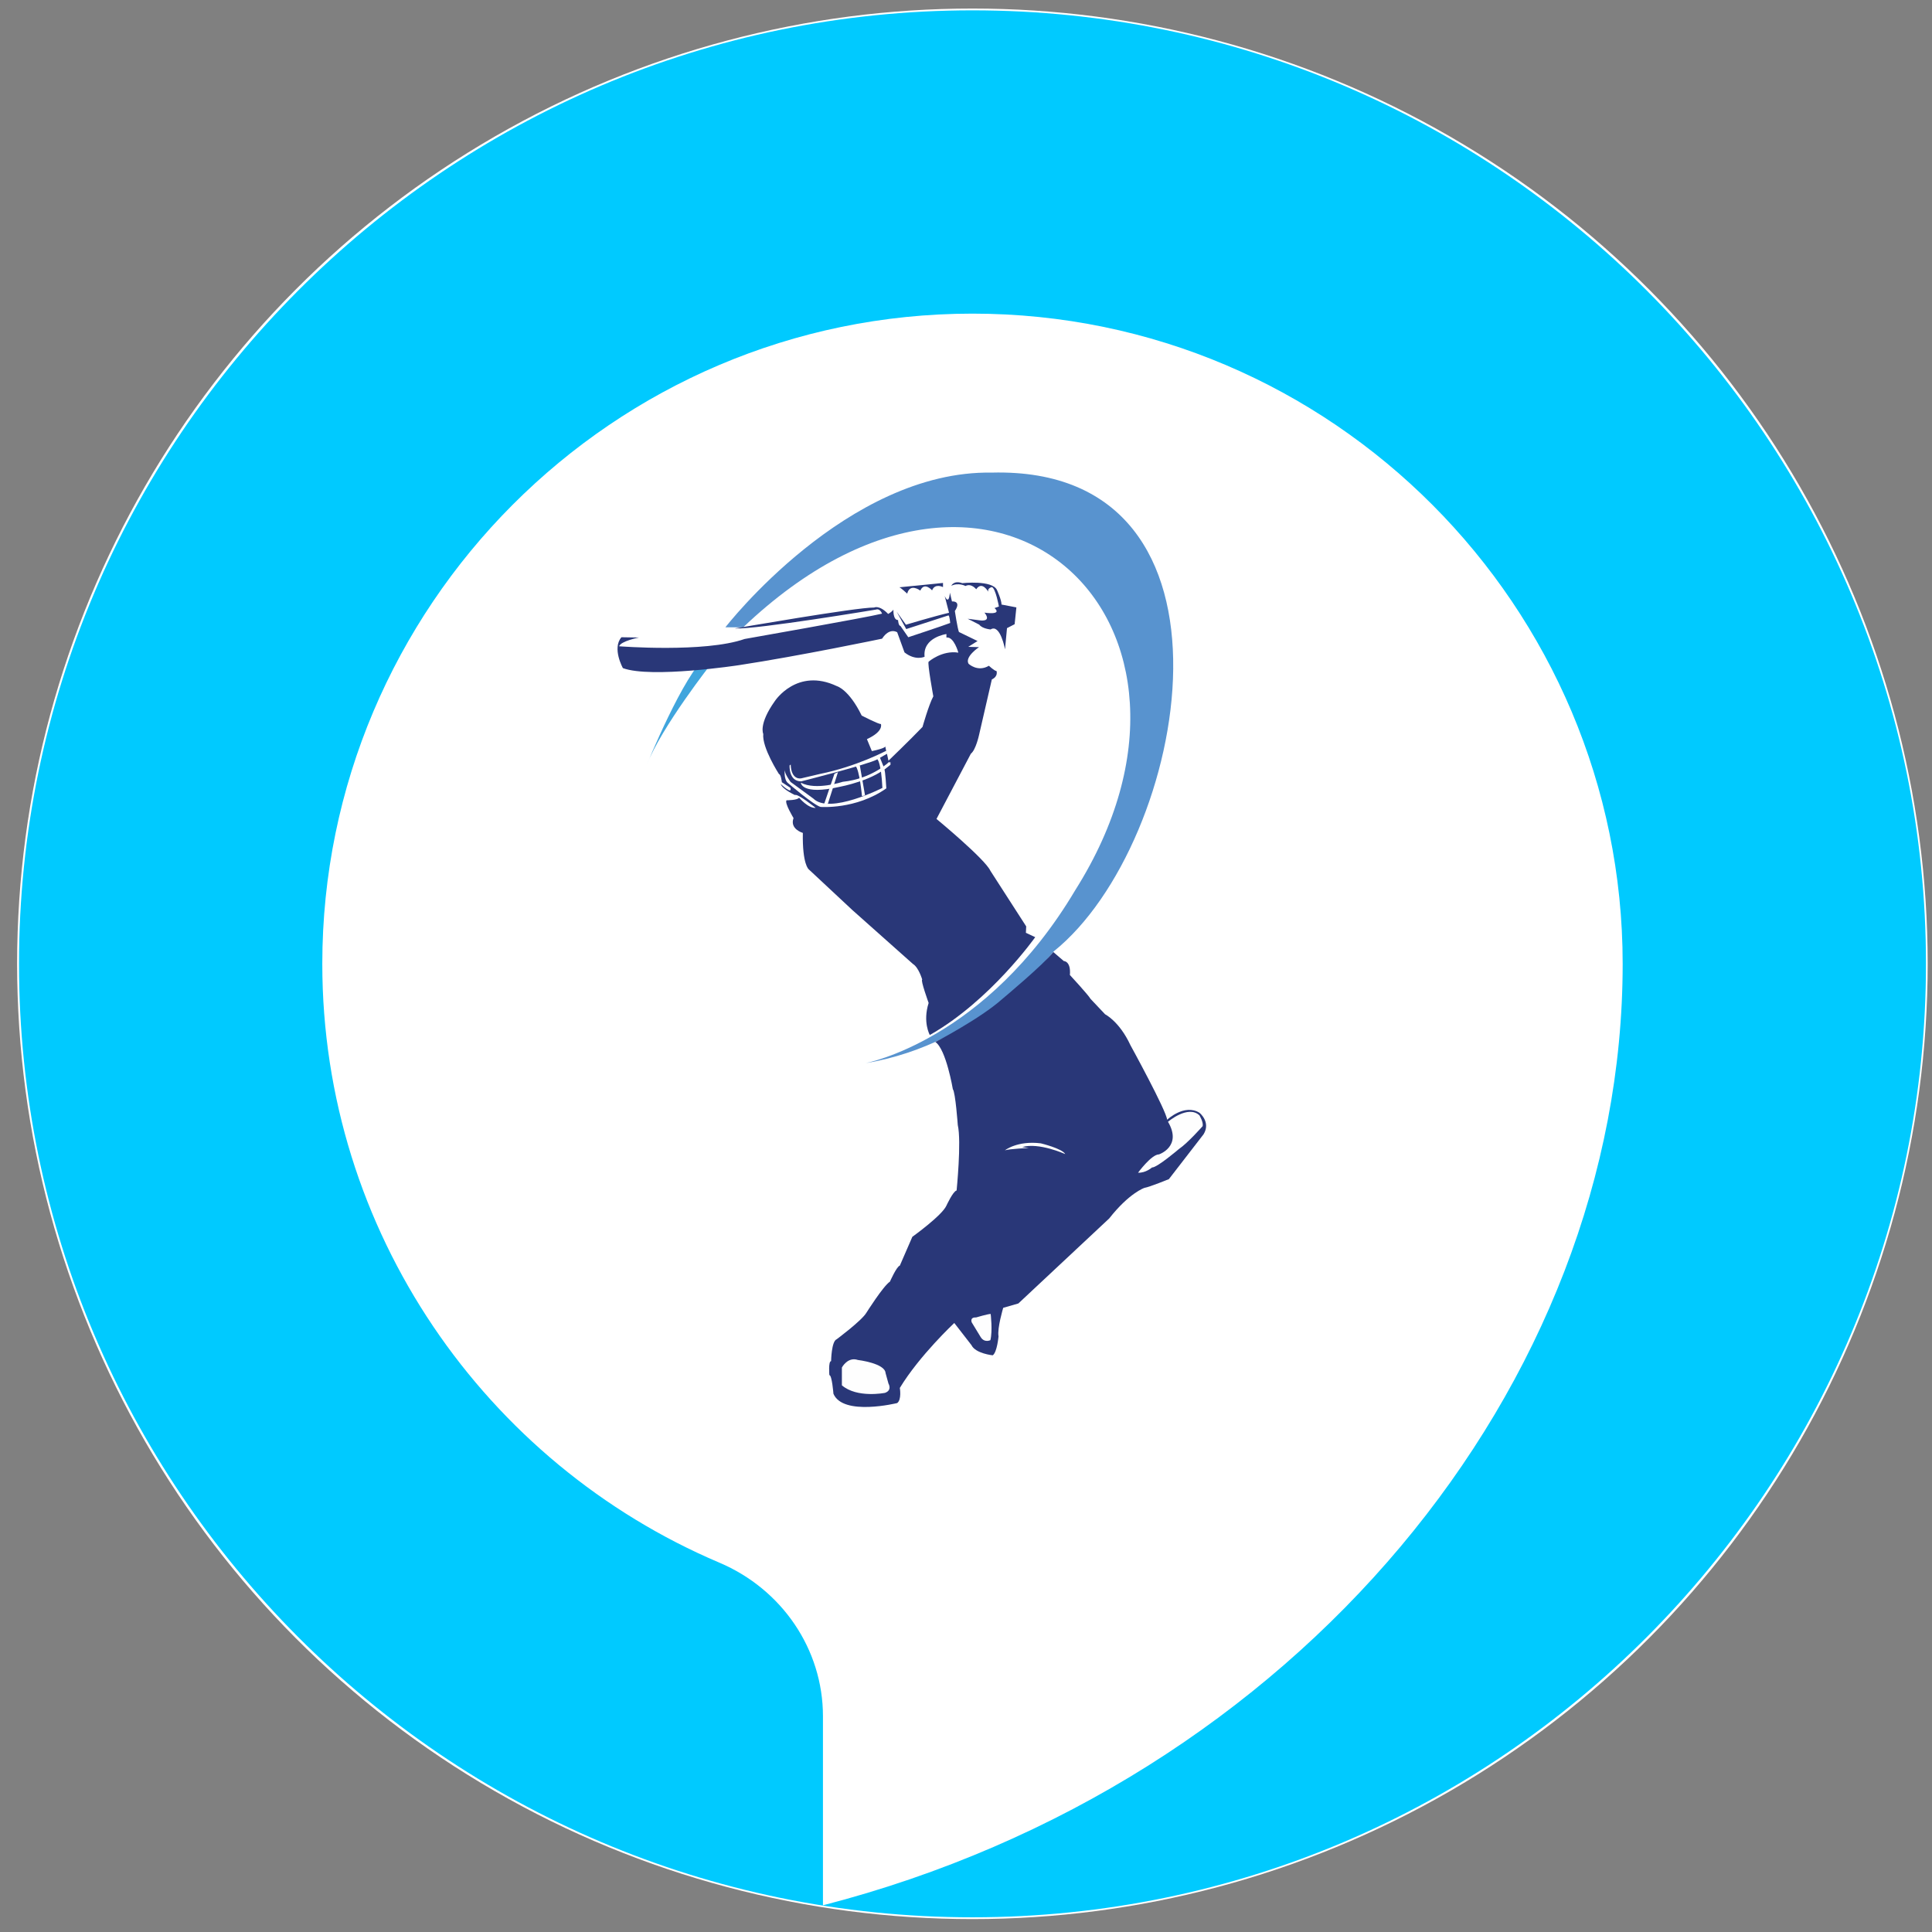 <?xml version="1.0" encoding="UTF-8" standalone="no"?>
<!-- Created with Inkscape (http://www.inkscape.org/) -->

<svg
   xmlns:dc="http://purl.org/dc/elements/1.1/"
   xmlns:cc="http://creativecommons.org/ns#"
   xmlns:rdf="http://www.w3.org/1999/02/22-rdf-syntax-ns#"
   xmlns:svg="http://www.w3.org/2000/svg"
   xmlns="http://www.w3.org/2000/svg"
   xmlns:sodipodi="http://sodipodi.sourceforge.net/DTD/sodipodi-0.dtd"
   xmlns:inkscape="http://www.inkscape.org/namespaces/inkscape"
   width="128mm"
   height="128mm"
   viewBox="0 0 453.543 453.543"
   id="svg2"
   version="1.1"
   inkscape:version="0.91 r13725"
   sodipodi:docname="logo.svg"
   inkscape:export-filename="/home/adev/Hasura/web/iplbox-app/src/Assets/Icons/AlexaIPL.png"
   inkscape:export-xdpi="40.209999"
   inkscape:export-ydpi="40.209999">
  <rect x="0" y="0" width="453.543" height="453.543" fill="#808080" stroke="none"/>
  <defs
     id="defs4">
    <clipPath
       clipPathUnits="userSpaceOnUse"
       id="clipPath16">
      <path
         d="M 0,512 512,512 512,0 0,0 0,512 Z"
         id="path18"
         inkscape:connector-curvature="0" />
    </clipPath>
  </defs>
  <sodipodi:namedview
     id="base"
     pagecolor="#ffffff"
     bordercolor="#666666"
     borderopacity="1.0"
     inkscape:pageopacity="0.0"
     inkscape:pageshadow="2"
     inkscape:zoom="0.98994949"
     inkscape:cx="99.828127"
     inkscape:cy="279.89825"
     inkscape:document-units="px"
     inkscape:current-layer="layer1"
     showgrid="false"
     inkscape:window-width="1366"
     inkscape:window-height="719"
     inkscape:window-x="0"
     inkscape:window-y="25"
     inkscape:window-maximized="1" />
  <g
     inkscape:label="Layer 1"
     inkscape:groupmode="layer"
     id="layer1"
     transform="translate(0,-598.819)">
    <circle
       style="opacity:1;fill:#ffffff;fill-opacity:1;fill-rule:nonzero;stroke:none;stroke-width:4.942;stroke-linejoin:round;stroke-miterlimit:4;stroke-dasharray:none;stroke-dashoffset:0;stroke-opacity:1"
       id="path4153"
       cx="228.274"
       cy="825.078"
       r="224.254" />
    <g
       transform="matrix(1.25,0,0,-1.25,-91.705,1145.078)"
       id="g12">
      <g
         id="g14"
         clip-path="url(#clipPath16)">
        <g
           id="g20"
           transform="translate(227.918,79.187)">
          <path
             d="m 0,0 0,35.501 c 0,12.621 -7.731,23.871 -19.451,28.847 -43.869,18.622 -74.575,62.183 -74.575,112.465 0,67.021 54.55,122.107 122.107,122.107 67.559,0 122.107,-55.086 122.107,-122.107 C 150.188,97.735 89.017,22.961 0,0 m 28.081,355.879 c -99.072,0 -179.066,-80.781 -179.066,-179.066 0,-98.285 79.994,-179.067 179.066,-179.067 99.073,0 179.068,80.782 179.068,179.067 0,98.285 -79.995,179.066 -179.068,179.066"
             style="fill:#00caff;fill-opacity:1;fill-rule:nonzero;stroke:none"
             id="path22"
             inkscape:connector-curvature="0" />
        </g>
      </g>
    </g>
    <path
       d="m 232.833,709.765 c -34.012,-0.577 -62.547,36.317 -62.547,36.317 l 4.179,0 c 59.811,-56.844 117.265,-0.538 77.968,61.682 -21.042,35.453 -49.289,40.641 -49.289,40.641 27.622,-4.503 44.228,-26.251 44.228,-26.251 31.495,-25.266 48.129,-113.995 -14.54,-112.39"
       style="fill:#5893cf;fill-opacity:1;fill-rule:evenodd;stroke:none"
       id="path14"
       inkscape:connector-curvature="0" />
    <path
       d="m 151.839,778.365 c 0,0 8.647,-21.329 14.123,-25.653 l 1.153,1.73 c 0,0 -11.818,14.988 -15.276,23.924"
       style="fill:#40a5dd;fill-opacity:1;fill-rule:evenodd;stroke:none"
       id="path16"
       inkscape:connector-curvature="0" />
    <path
       d="m 195.104,918.346 c 0,0 0.07,-4.653 1.301,-5.127 0,0 5.883,-4.371 6.973,-6.216 0,0 3.967,-6.293 5.537,-7.318 0,0 1.563,-3.551 2.32,-3.756 l 2.941,-6.767 c 0,0 6.973,-4.999 7.999,-7.319 0,0 1.57,-3.409 2.39,-3.55 0,0 1.167,-11.484 0.276,-15.38 0,0 -0.544,-7.652 -1.16,-8.409 0,0 -1.57,-9.363 -4.101,-11.074 0,0 10.523,-5.466 15.65,-10.048 0,0 9.85,-8.203 12.035,-11.074 l 2.461,2.115 c 0,0 1.711,0 1.435,3.282 0,0 4.306,4.652 4.851,5.607 l 3.416,3.62 c 0,0 3.345,1.641 5.947,7.248 0,0 8.409,15.316 8.614,17.502 0,0 4.03,-3.827 7.588,-1.641 0,0 2.742,2.186 0.961,5.057 l -8.139,10.529 c 0,0 -4.511,1.846 -5.742,2.051 0,0 -3.551,1.166 -8.267,7.178 l -21.328,19.956 -3.557,1.026 c 0,0 -1.442,4.794 -1.096,6.703 0,0 -0.339,3.755 -1.365,4.441 0,0 -4.038,-0.404 -4.992,-2.39 l -4.031,-5.197 c 0,0 -8.139,7.594 -12.785,15.246 0,0 0.474,2.73 -0.615,3.551 0,0 -12.715,3.146 -14.97,-2.185 0,0 -0.34,-4.377 -0.955,-4.377 0,0 -0.275,-3.281 0.41,-3.281"
       style="fill:#293778;fill-opacity:1;fill-rule:nonzero;stroke:none"
       id="path20"
       inkscape:connector-curvature="0" />
    <path
       d="m 197.635,924.024 0,-4.172 c 0,0 1.358,-2.595 3.755,-1.775 0,0 6.364,0.756 6.499,3.076 l 0.679,2.461 c 0,0 0.955,1.57 -0.82,2.185 0,0 -6.556,1.301 -10.113,-1.775"
       style="fill:#fefefe;fill-opacity:1;fill-rule:nonzero;stroke:none"
       id="path22-3"
       inkscape:connector-curvature="0" />
    <path
       d="m 230.242,912.745 -2.121,-3.486 c 0,0 -0.544,-1.237 1.026,-1.166 0,0 2.729,-0.82 3.415,-0.82 0,0 0.487,3.897 -0.064,6.152 0,0 -1.365,0.692 -2.256,-0.68"
       style="fill:#fefefe;fill-opacity:1;fill-rule:nonzero;stroke:none"
       id="path24"
       inkscape:connector-curvature="0" />
    <path
       d="m 235.913,868.86 c 0,0 2.871,-2.32 8.409,-1.641 0,0 5.056,1.224 5.742,2.525 0,0 -6.222,-2.807 -10.119,-1.641 l 1.577,0.205 c 0,0 -4.582,0.211 -5.608,0.551"
       style="fill:#fefefe;fill-opacity:1;fill-rule:nonzero;stroke:none"
       id="path26"
       inkscape:connector-curvature="0" />
    <path
       d="m 267.155,874.121 c 0,0 3.147,-4.306 4.922,-4.306 0,0 5.53,-1.852 2.114,-7.659 0,0 4.717,-4.024 7.383,-1.5 0,0 0.961,1.564 0.756,2.525 0,0 -3.487,3.967 -5.608,5.403 0,0 -5.12,4.377 -6.287,4.306 0,0 -1.435,1.301 -3.281,1.23"
       style="fill:#fefefe;fill-opacity:1;fill-rule:nonzero;stroke:none"
       id="path28"
       inkscape:connector-curvature="0" />
    <path
       d="m 182.87,780.538 c 0,0 -4.031,-6.222 -3.691,-9.433 0,0 -1.166,-2.256 2.73,-7.722 0,0 5.191,-7.928 14.56,-3.487 0,0 2.807,0.749 5.813,6.902 0,0 3.967,2.057 4.511,1.987 0,0 0.75,1.705 -3.281,3.55 l 1.16,2.807 c 0,0 3.076,-0.616 3.147,-1.096 l 0.275,1.365 -0.002,0.002 0.091,0.435 0.046,-0.027 0.34,1.577 c 0,0 4.922,-4.723 7.998,-7.934 0,0 1.436,-5.126 2.531,-7.177 0,0 -1.442,-7.857 -1.095,-8.133 0,0 3.14,-2.736 6.972,-2.121 0,0 -1.025,-3.819 -2.8,-3.55 l 0,-0.82 c 0,0 -5.608,0.756 -5.127,5.332 0,0 -2.121,1.025 -4.717,-1.025 l -1.711,-4.717 c 0,0 -1.769,-1.237 -3.551,1.5 0,0 -19.277,4.038 -33.632,6.222 0,0 -20.585,3.147 -27.211,0.686 0,0 -2.595,-4.652 -0.34,-7.248 l 4.101,0.071 c 0,0 -4.236,0.82 -4.646,2.051 0,0 20.097,1.57 29.46,-1.711 0,0 28.717,-5.057 32.267,-5.947 0,0 -0.474,-1.295 -1.436,-0.955 0,0 -27.762,4.646 -33.158,4.441 0,0 28.646,-4.992 32.748,-4.921 0,0 1.166,-0.679 3.281,1.506 0,0 0.961,-0.545 1.23,-1.026 0,0 -0.141,2.461 1.09,2.461 0,0 0.077,1.365 0.551,1.365 l 1.846,2.666 c 0,0 8.274,-2.736 9.843,-3.351 0,0 -0.134,-1.705 -0.41,-1.775 l -9.914,3.21 -2.256,-4.101 2.186,3.077 c 0,0 6.838,-2.051 10.119,-2.801 l -1.025,-3.967 c 0,0 0.955,2.397 1.23,-0.75 l 0.481,2.051 c 0,0 2.32,-0.204 0.679,2.256 0,0 0.621,4.101 0.96,4.921 l 4.371,2.121 -2.186,1.365 2.531,0.071 c 0,0 -3.416,2.256 -2.461,3.896 0,0 2.115,2.045 4.781,0.474 0,0 1.307,1.23 1.781,1.23 0,0 0.474,1.237 -1.096,1.986 l -3.006,13.054 c 0,0 -0.756,3.493 -1.916,4.378 l -8.068,15.31 c 0,0 11.42,9.439 12.65,12.17 l 8.409,13.054 -0.071,1.506 2.186,1.025 c 0,0 -10.523,14.906 -24.744,22.968 0,0 -1.711,-3.012 -0.275,-7.524 0,0 -1.974,-5.466 -1.5,-5.466 0,0 -0.827,-2.871 -2.192,-3.691 l -14.284,-12.714 -10.183,-9.505 c 0,0 -1.512,-1.16 -1.371,-8.542 0,0 -3.14,-0.89 -2.185,-3.486 0,0 -2.185,-3.557 -1.641,-4.172 0,0 2.602,0 2.941,-0.615 0,0 2.121,2.537 3.896,2.396 0,0 -4.242,-3.422 -4.858,-3.012 0,0 -2.999,-1.365 -3.345,-2.596 0,0 2.807,2.672 2.256,0.891 l -1.987,-1.301 c 0,0 -0.205,-1.852 -0.679,-1.916"
       style="fill:#293778;fill-opacity:1;fill-rule:nonzero;stroke:none"
       id="path30"
       inkscape:connector-curvature="0" />
    <path
       d="m 211.119,736.69 10.254,-1.025 0,0.974 c 0,0 -1.897,-0.974 -2.564,0.769 0,0 -1.794,-2.102 -2.769,0.051 0,0 -2.41,-1.846 -3.076,0.718 0,0 -1.538,-1.435 -1.846,-1.487"
       style="fill:#293778;fill-opacity:1;fill-rule:nonzero;stroke:none"
       id="path32"
       inkscape:connector-curvature="0" />
    <path
       d="m 223.321,736.331 c 0,0 0.563,-1.333 2.563,-0.615 0,0 7.024,-0.768 8.152,1.589 0,0 1.077,2.358 1.077,3.435 l 3.486,0.667 -0.41,3.947 -1.794,0.923 c 0,0 -0.359,4.05 -0.461,4.973 0,0 -1.128,-6.101 -3.384,-4.665 0,0 -1.948,-0.154 -2.666,-1.128 l -2.717,-1.384 2.717,0.359 c 0,0 3.076,0.564 1.23,-1.794 0,0 4.256,0.666 2.358,-1.076 l 1.026,-0.359 c 0,0 -0.769,-4.255 -1.641,-4.563 0,0 -1.076,0.205 -0.871,1.077 0,0 -1.435,-2.615 -2.82,-0.565 0,0 -1.128,-1.486 -2.512,-0.768 0,0 -1.64,-0.872 -3.332,-0.052"
       style="fill:#293778;fill-opacity:1;fill-rule:nonzero;stroke:none"
       id="path34"
       inkscape:connector-curvature="0" />
    <path
       d="m 184.23,779.377 c 0,0 -0.308,2.461 0.769,3.282 0,0 5.947,5.126 7.639,5.588 0,0 8.306,0.666 15.432,-4.358 0,0 -0.256,-4.306 -0.461,-4.409 l 1.435,-1.128 0,-0.666 -1.589,1.179 -0.871,-2.153 1.692,-0.974 -0.256,-0.666 c 0,0 -6.921,3.691 -15.534,5.434 l -4.358,1.025 c 0,0 -2.358,0.615 -2.512,-3.23 l -0.256,0.205 c 0,0 -0.256,3.743 2.717,3.743 0,0 15.842,-3.999 17.893,-5.178 0,0 0.872,0.666 1.179,6.716 0,0 -12.407,6.306 -16.201,2.512 l -5.332,-3.897 c 0,0 -1.589,-2.051 -1.384,-3.025"
       style="fill:#fefefe;fill-opacity:1;fill-rule:nonzero;stroke:none"
       id="path36"
       inkscape:connector-curvature="0" />
    <path
       d="m 193.482,787.528 2.41,-7.075 0.821,-0.359 -2.358,7.383 -0.872,0.051"
       style="fill:#fefefe;fill-opacity:1;fill-rule:nonzero;stroke:none"
       id="path38"
       inkscape:connector-curvature="0" />
    <path
       d="m 202.351,785.734 c 0,0 -0.564,-6.255 -1.538,-7.126 l 1.025,-0.154 c 0,0 0.923,5.229 1.231,7.075 l -0.718,0.205"
       style="fill:#fefefe;fill-opacity:1;fill-rule:nonzero;stroke:none"
       id="path40"
       inkscape:connector-curvature="0" />
    <path
       d="m 187.996,782.555 c 0,0 0.102,3.025 9.126,0.974 0,0 8.562,-1.589 11.74,-5.28 l -0.103,-0.615 c 0,0 -3.999,3.999 -10.92,4.716 0,0 -6.306,2.102 -9.843,0.205"
       style="fill:#fefefe;fill-opacity:1;fill-rule:nonzero;stroke:none"
       id="path42"
       inkscape:connector-curvature="0" />
  </g>
</svg>
